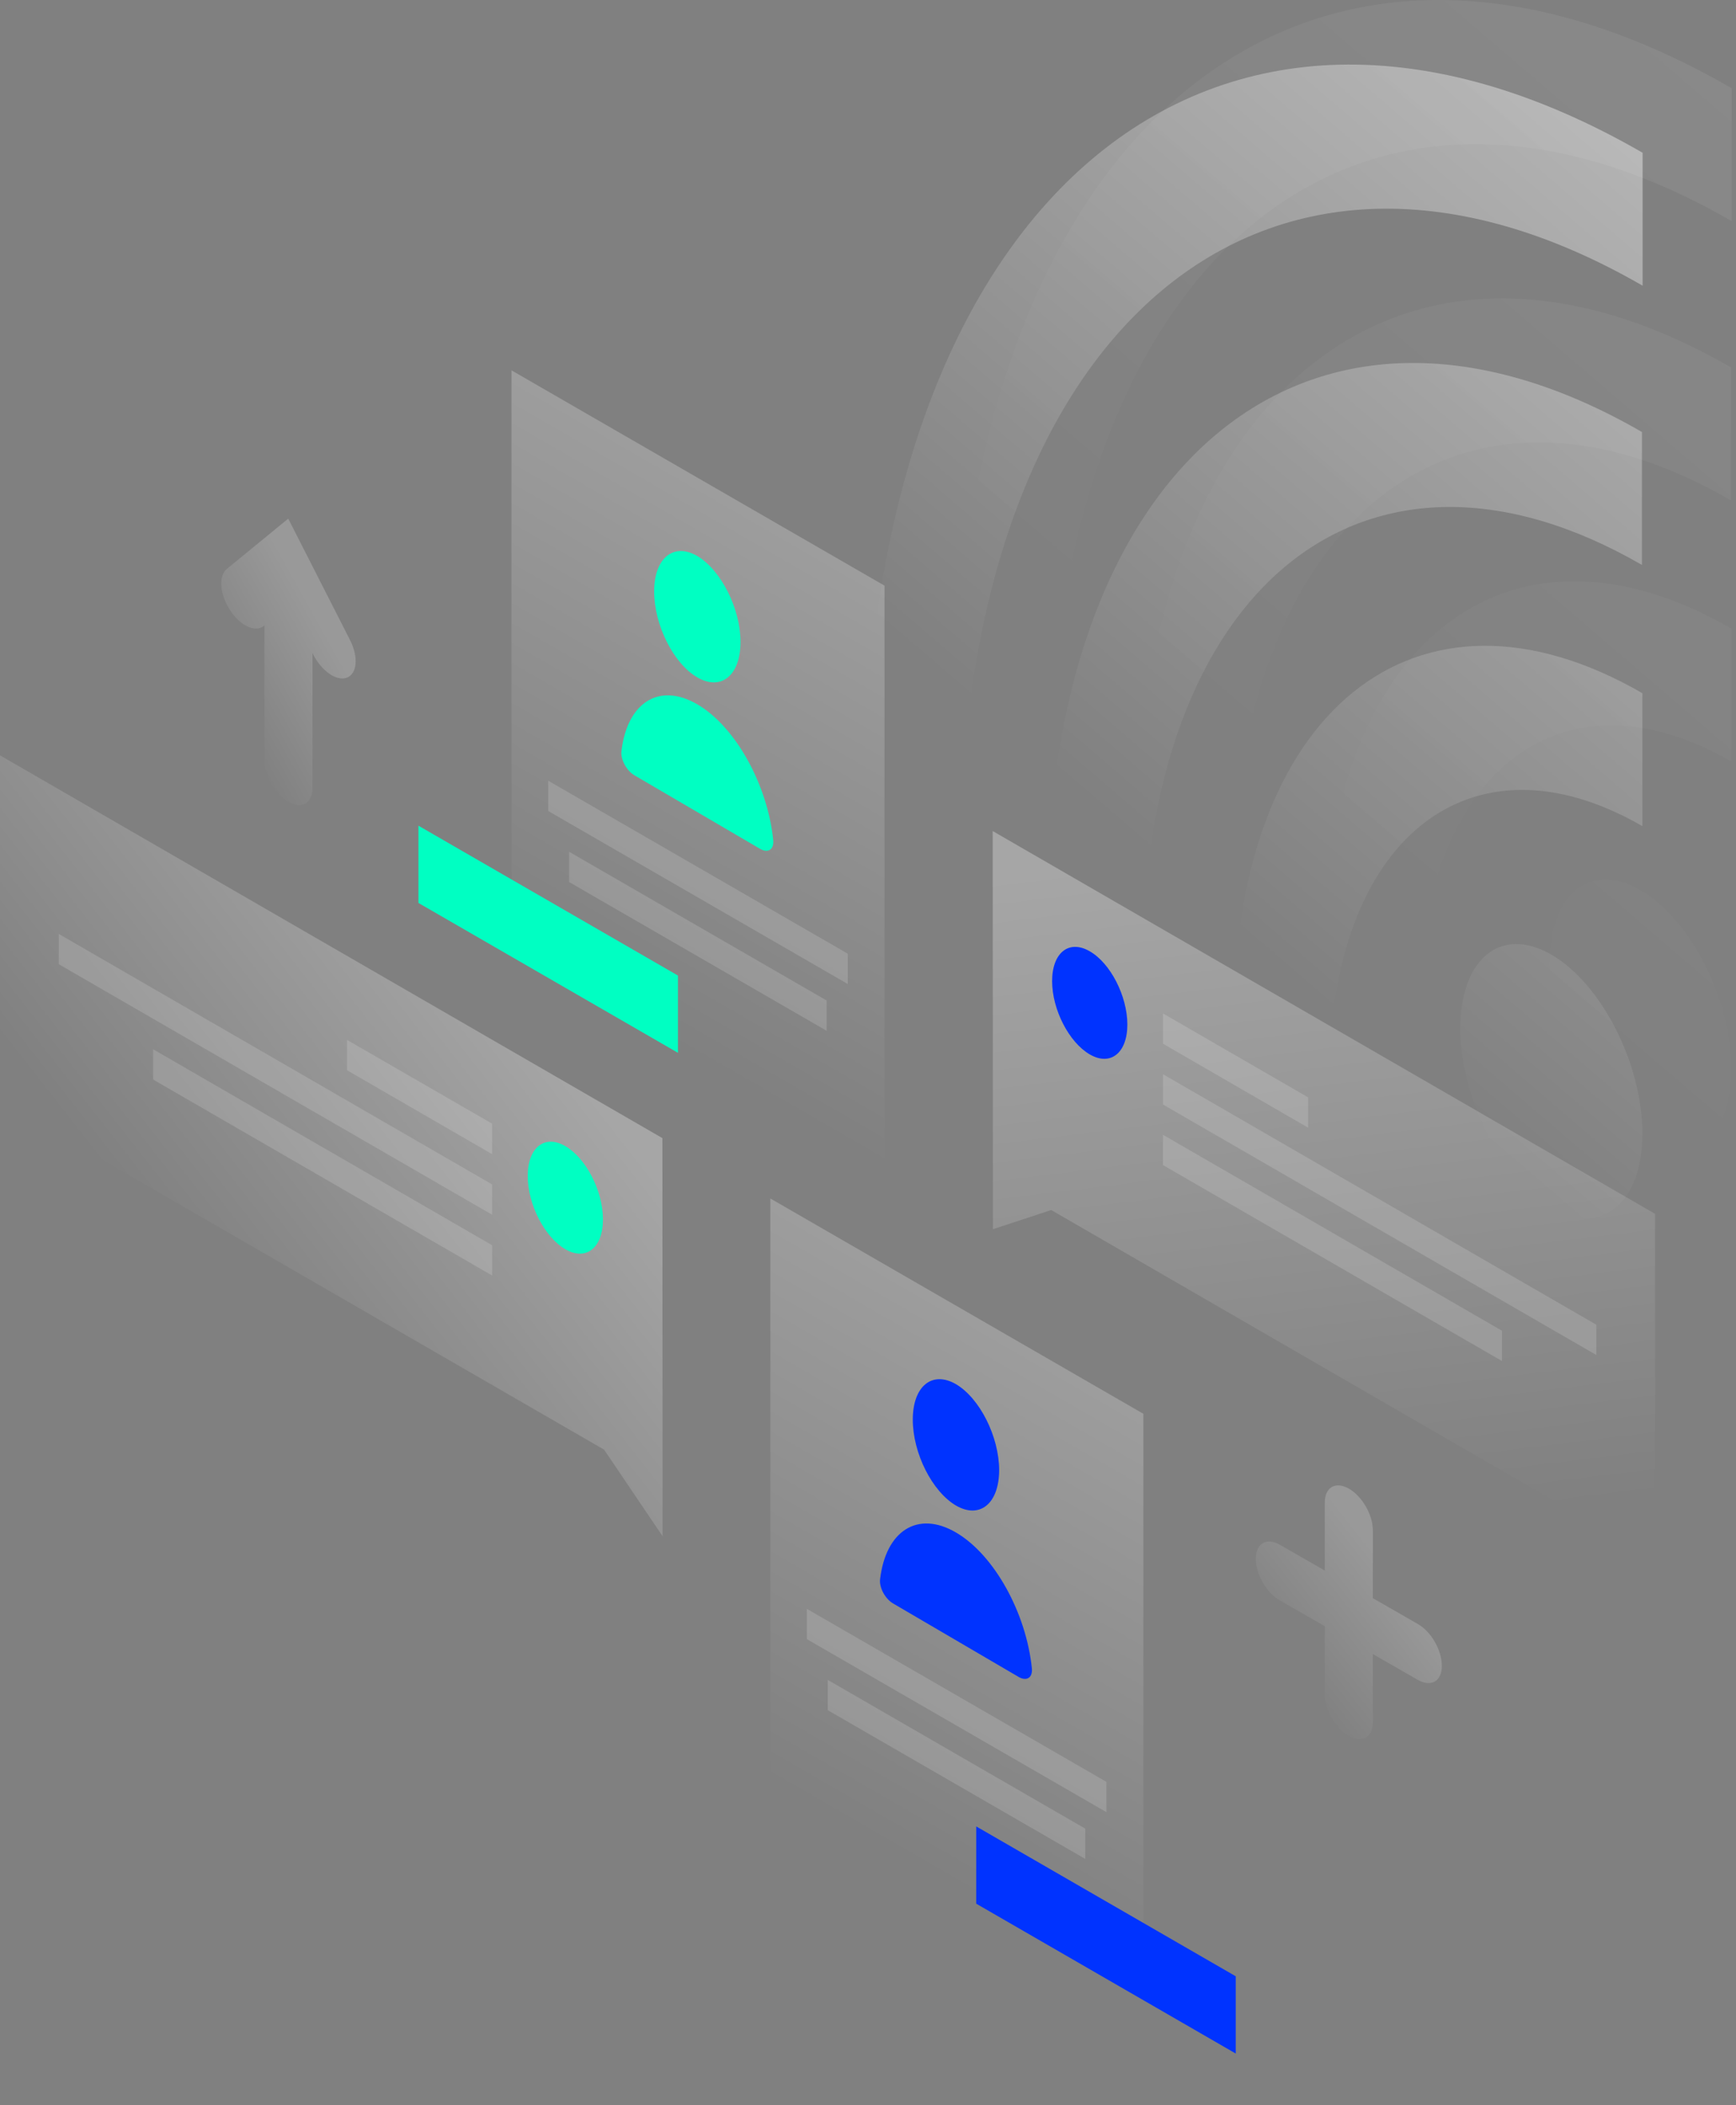 <svg width="330" height="400" viewBox="0 0 330 400" fill="none" xmlns="http://www.w3.org/2000/svg">
<rect x="0" y="0" width="330" height="400" fill="#808080" stroke="none"/>
<path opacity="0.3" d="M188.703 157.902L314.617 230.633V296.256L199.83 229.914L188.745 233.553L188.703 157.902Z" fill="url(#paint0_linear_21_290)"/>
<path d="M214.3 194.67C214.3 200.085 211.084 202.624 207.149 200.339C203.215 198.054 199.999 191.835 199.999 186.419C199.999 181.004 203.215 178.465 207.149 180.75C211.084 182.992 214.3 189.254 214.3 194.67Z" fill="#0033FF"/>
<path opacity="0.15" d="M221.07 192.554L248.656 208.505V214.259L221.07 198.308V192.554Z" fill="white"/>
<path opacity="0.15" d="M221.07 204.105L303.447 251.704V257.458L221.07 209.859V204.105Z" fill="white"/>
<path opacity="0.15" d="M221.07 215.613L285.508 252.846V258.6L221.07 221.367V215.613Z" fill="white"/>
<path opacity="0.3" d="M97.228 70.363L168.14 111.277V242.649L97.228 201.735V70.363Z" fill="url(#paint1_linear_21_290)"/>
<path opacity="0.15" d="M104.209 148.34L161.159 181.215V186.969L104.209 154.094V148.34Z" fill="white"/>
<path opacity="0.15" d="M108.186 161.837L157.139 190.1V195.854L108.186 167.591V161.837Z" fill="white"/>
<path d="M128.876 185.362L79.543 156.887V171.568L128.876 200.043V185.362Z" fill="#00FFC2"/>
<path d="M140.765 121.981C140.765 128.328 137.084 131.332 132.557 128.708C128.03 126.085 124.349 118.766 124.349 112.377C124.349 106.03 128.03 103.026 132.557 105.649C137.084 108.357 140.765 115.635 140.765 121.981Z" fill="#00FFC2"/>
<path d="M132.557 133.828C125.237 129.555 119.187 133.574 118.129 142.755C117.96 144.363 119.145 146.479 120.625 147.325L144.488 161.287C145.969 162.133 147.154 161.456 146.985 159.637C145.927 149.186 139.877 138.101 132.557 133.828Z" fill="#00FFC2"/>
<path opacity="0.3" d="M146.435 227.714L217.346 268.628V400L146.435 359.086V227.714Z" fill="url(#paint2_linear_21_290)"/>
<path opacity="0.15" d="M153.374 305.691L210.323 338.566V344.32L153.374 311.445V305.691Z" fill="white"/>
<path opacity="0.15" d="M157.351 319.188L206.303 347.451V353.205L157.351 324.942V319.188Z" fill="white"/>
<path d="M234.905 375.503L185.571 347.028V361.709L234.905 390.184V375.503Z" fill="#0033FF"/>
<path d="M189.929 279.332C189.929 285.678 186.248 288.682 181.721 286.059C177.194 283.394 173.513 276.116 173.513 269.728C173.513 263.381 177.194 260.377 181.721 263C186.248 265.666 189.929 272.985 189.929 279.332Z" fill="#0033FF"/>
<path d="M181.721 291.179C174.402 286.905 168.351 290.925 167.293 300.106C167.124 301.714 168.309 303.829 169.79 304.676L193.653 318.638C195.133 319.484 196.318 318.807 196.149 316.988C195.091 306.537 189.041 295.452 181.721 291.179Z" fill="#0033FF"/>
<path opacity="0.3" d="M125.915 216.248L0 143.517V209.14L114.829 275.439L125.957 291.898L125.915 216.248Z" fill="url(#paint3_linear_21_290)"/>
<path d="M100.317 223.44C100.317 228.856 103.532 235.076 107.467 237.36C111.402 239.645 114.618 237.107 114.618 231.691C114.618 226.275 111.402 220.056 107.467 217.771C103.532 215.486 100.317 218.025 100.317 223.44Z" fill="#00FFC2"/>
<path opacity="0.15" d="M93.547 213.498L65.961 197.589V203.343L93.547 219.294V213.498Z" fill="white"/>
<path opacity="0.15" d="M93.547 225.048L11.17 177.45V183.204L93.547 230.802V225.048Z" fill="white"/>
<path opacity="0.15" d="M93.547 236.599L29.109 199.366V205.12L93.547 242.353V236.599Z" fill="white"/>
<path opacity="0.4" d="M312.248 54.285C240.828 13.033 182.441 61.901 182.441 164.46L164.205 153.925C164.247 38.08 230.293 -18.276 312.248 29.026V54.285Z" fill="url(#paint4_linear_21_290)"/>
<path opacity="0.4" d="M252.675 205.078C252.675 159.552 279.33 138.017 312.205 156.971V131.712C269.261 106.919 234.439 135.055 234.439 194.543L252.675 205.078Z" fill="url(#paint5_linear_21_290)"/>
<path opacity="0.4" d="M217.135 184.092C217.135 111.404 259.698 77.048 312.121 107.342V82.083C249.629 45.992 198.899 86.948 198.899 173.557L217.135 184.092Z" fill="url(#paint6_linear_21_290)"/>
<path opacity="0.4" d="M294.9 229.406C304.462 234.949 312.205 228.645 312.205 215.402C312.205 202.159 304.462 186.927 294.9 181.384C285.338 175.842 277.596 182.146 277.596 195.389C277.596 208.674 285.338 223.864 294.9 229.406Z" fill="url(#paint7_linear_21_290)"/>
<path opacity="0.07" d="M329.172 42.015C257.71 0.763 199.364 49.631 199.364 152.19L181.129 141.655C181.171 25.811 247.217 -30.546 329.172 16.756V42.015Z" fill="url(#paint8_linear_21_290)"/>
<path opacity="0.07" d="M269.599 192.808C269.599 147.282 296.254 125.747 329.129 144.702V119.443C286.185 94.649 251.363 122.785 251.363 182.273L269.599 192.808Z" fill="url(#paint9_linear_21_290)"/>
<path opacity="0.07" d="M234.059 171.822C234.059 99.134 276.622 64.778 329.045 95.072V69.813C266.553 33.722 215.823 74.678 215.823 161.287L234.059 171.822Z" fill="url(#paint10_linear_21_290)"/>
<path opacity="0.07" d="M311.824 217.136C321.387 222.679 329.129 216.375 329.129 203.132C329.129 189.889 321.387 174.657 311.824 169.114C302.262 163.572 294.52 169.876 294.52 183.119C294.52 196.404 302.262 211.594 311.824 217.136Z" fill="url(#paint11_linear_21_290)"/>
<path opacity="0.2" d="M256.398 282.844C258.937 284.282 260.968 287.836 260.968 290.756V303.66L269.514 308.568C272.053 310.007 274.084 313.561 274.084 316.522C274.084 319.442 272.053 320.626 269.514 319.188L260.968 314.28V327.185C260.968 330.104 258.937 331.289 256.398 329.85C253.86 328.411 251.829 324.857 251.829 321.896V308.991L243.282 304.083C240.743 302.645 238.713 299.091 238.713 296.171C238.713 293.252 240.743 292.067 243.282 293.506L251.829 298.414V285.509C251.829 282.59 253.86 281.405 256.398 282.844Z" fill="url(#paint12_linear_21_290)"/>
<path opacity="0.2" d="M54.791 98.541L66.553 121.643C68.161 124.816 67.907 127.989 65.961 128.751C64.015 129.512 61.138 127.524 59.53 124.35L59.403 124.054V149.694C59.403 152.614 57.372 153.798 54.834 152.36C52.295 150.879 50.264 147.367 50.264 144.448V118.808L50.137 118.935C48.529 120.246 45.61 118.892 43.706 115.888C41.76 112.884 41.506 109.415 43.114 108.103L54.791 98.541Z" fill="url(#paint13_linear_21_290)"/>
<defs>
<linearGradient id="paint0_linear_21_290" x1="242.83" y1="160.038" x2="259.024" y2="292.055" gradientUnits="userSpaceOnUse">
<stop stop-color="white"/>
<stop offset="1" stop-color="white" stop-opacity="0"/>
</linearGradient>
<linearGradient id="paint1_linear_21_290" x1="175.734" y1="81.923" x2="112.79" y2="190.973" gradientUnits="userSpaceOnUse">
<stop stop-color="white"/>
<stop offset="1" stop-color="white" stop-opacity="0"/>
</linearGradient>
<linearGradient id="paint2_linear_21_290" x1="224.902" y1="239.264" x2="161.958" y2="348.314" gradientUnits="userSpaceOnUse">
<stop stop-color="white"/>
<stop offset="1" stop-color="white" stop-opacity="0"/>
</linearGradient>
<linearGradient id="paint3_linear_21_290" x1="98.444" y1="189.93" x2="33.431" y2="240.809" gradientUnits="userSpaceOnUse">
<stop stop-color="white"/>
<stop offset="1" stop-color="white" stop-opacity="0"/>
</linearGradient>
<linearGradient id="paint4_linear_21_290" x1="287.089" y1="9.692" x2="181.885" y2="132.449" gradientUnits="userSpaceOnUse">
<stop stop-color="white"/>
<stop offset="1" stop-color="white" stop-opacity="0"/>
</linearGradient>
<linearGradient id="paint5_linear_21_290" x1="351.892" y1="65.278" x2="246.688" y2="188.035" gradientUnits="userSpaceOnUse">
<stop stop-color="white"/>
<stop offset="1" stop-color="white" stop-opacity="0"/>
</linearGradient>
<linearGradient id="paint6_linear_21_290" x1="320.163" y1="37.669" x2="214.959" y2="160.426" gradientUnits="userSpaceOnUse">
<stop stop-color="white"/>
<stop offset="1" stop-color="white" stop-opacity="0"/>
</linearGradient>
<linearGradient id="paint7_linear_21_290" x1="388.309" y1="96.424" x2="283.104" y2="219.181" gradientUnits="userSpaceOnUse">
<stop stop-color="white"/>
<stop offset="1" stop-color="white" stop-opacity="0"/>
</linearGradient>
<linearGradient id="paint8_linear_21_290" x1="304.012" y1="-2.578" x2="198.808" y2="120.18" gradientUnits="userSpaceOnUse">
<stop stop-color="white"/>
<stop offset="1" stop-color="white" stop-opacity="0"/>
</linearGradient>
<linearGradient id="paint9_linear_21_290" x1="368.815" y1="53.009" x2="263.611" y2="175.766" gradientUnits="userSpaceOnUse">
<stop stop-color="white"/>
<stop offset="1" stop-color="white" stop-opacity="0"/>
</linearGradient>
<linearGradient id="paint10_linear_21_290" x1="337.087" y1="25.399" x2="231.882" y2="148.156" gradientUnits="userSpaceOnUse">
<stop stop-color="white"/>
<stop offset="1" stop-color="white" stop-opacity="0"/>
</linearGradient>
<linearGradient id="paint11_linear_21_290" x1="405.232" y1="84.154" x2="300.028" y2="206.911" gradientUnits="userSpaceOnUse">
<stop stop-color="white"/>
<stop offset="1" stop-color="white" stop-opacity="0"/>
</linearGradient>
<linearGradient id="paint12_linear_21_290" x1="265.244" y1="299.353" x2="243.091" y2="316.835" gradientUnits="userSpaceOnUse">
<stop stop-color="white"/>
<stop offset="1" stop-color="white" stop-opacity="0"/>
</linearGradient>
<linearGradient id="paint13_linear_21_290" x1="63.175" y1="121.831" x2="41.715" y2="133.793" gradientUnits="userSpaceOnUse">
<stop stop-color="white"/>
<stop offset="1" stop-color="white" stop-opacity="0"/>
</linearGradient>
</defs>
</svg>
